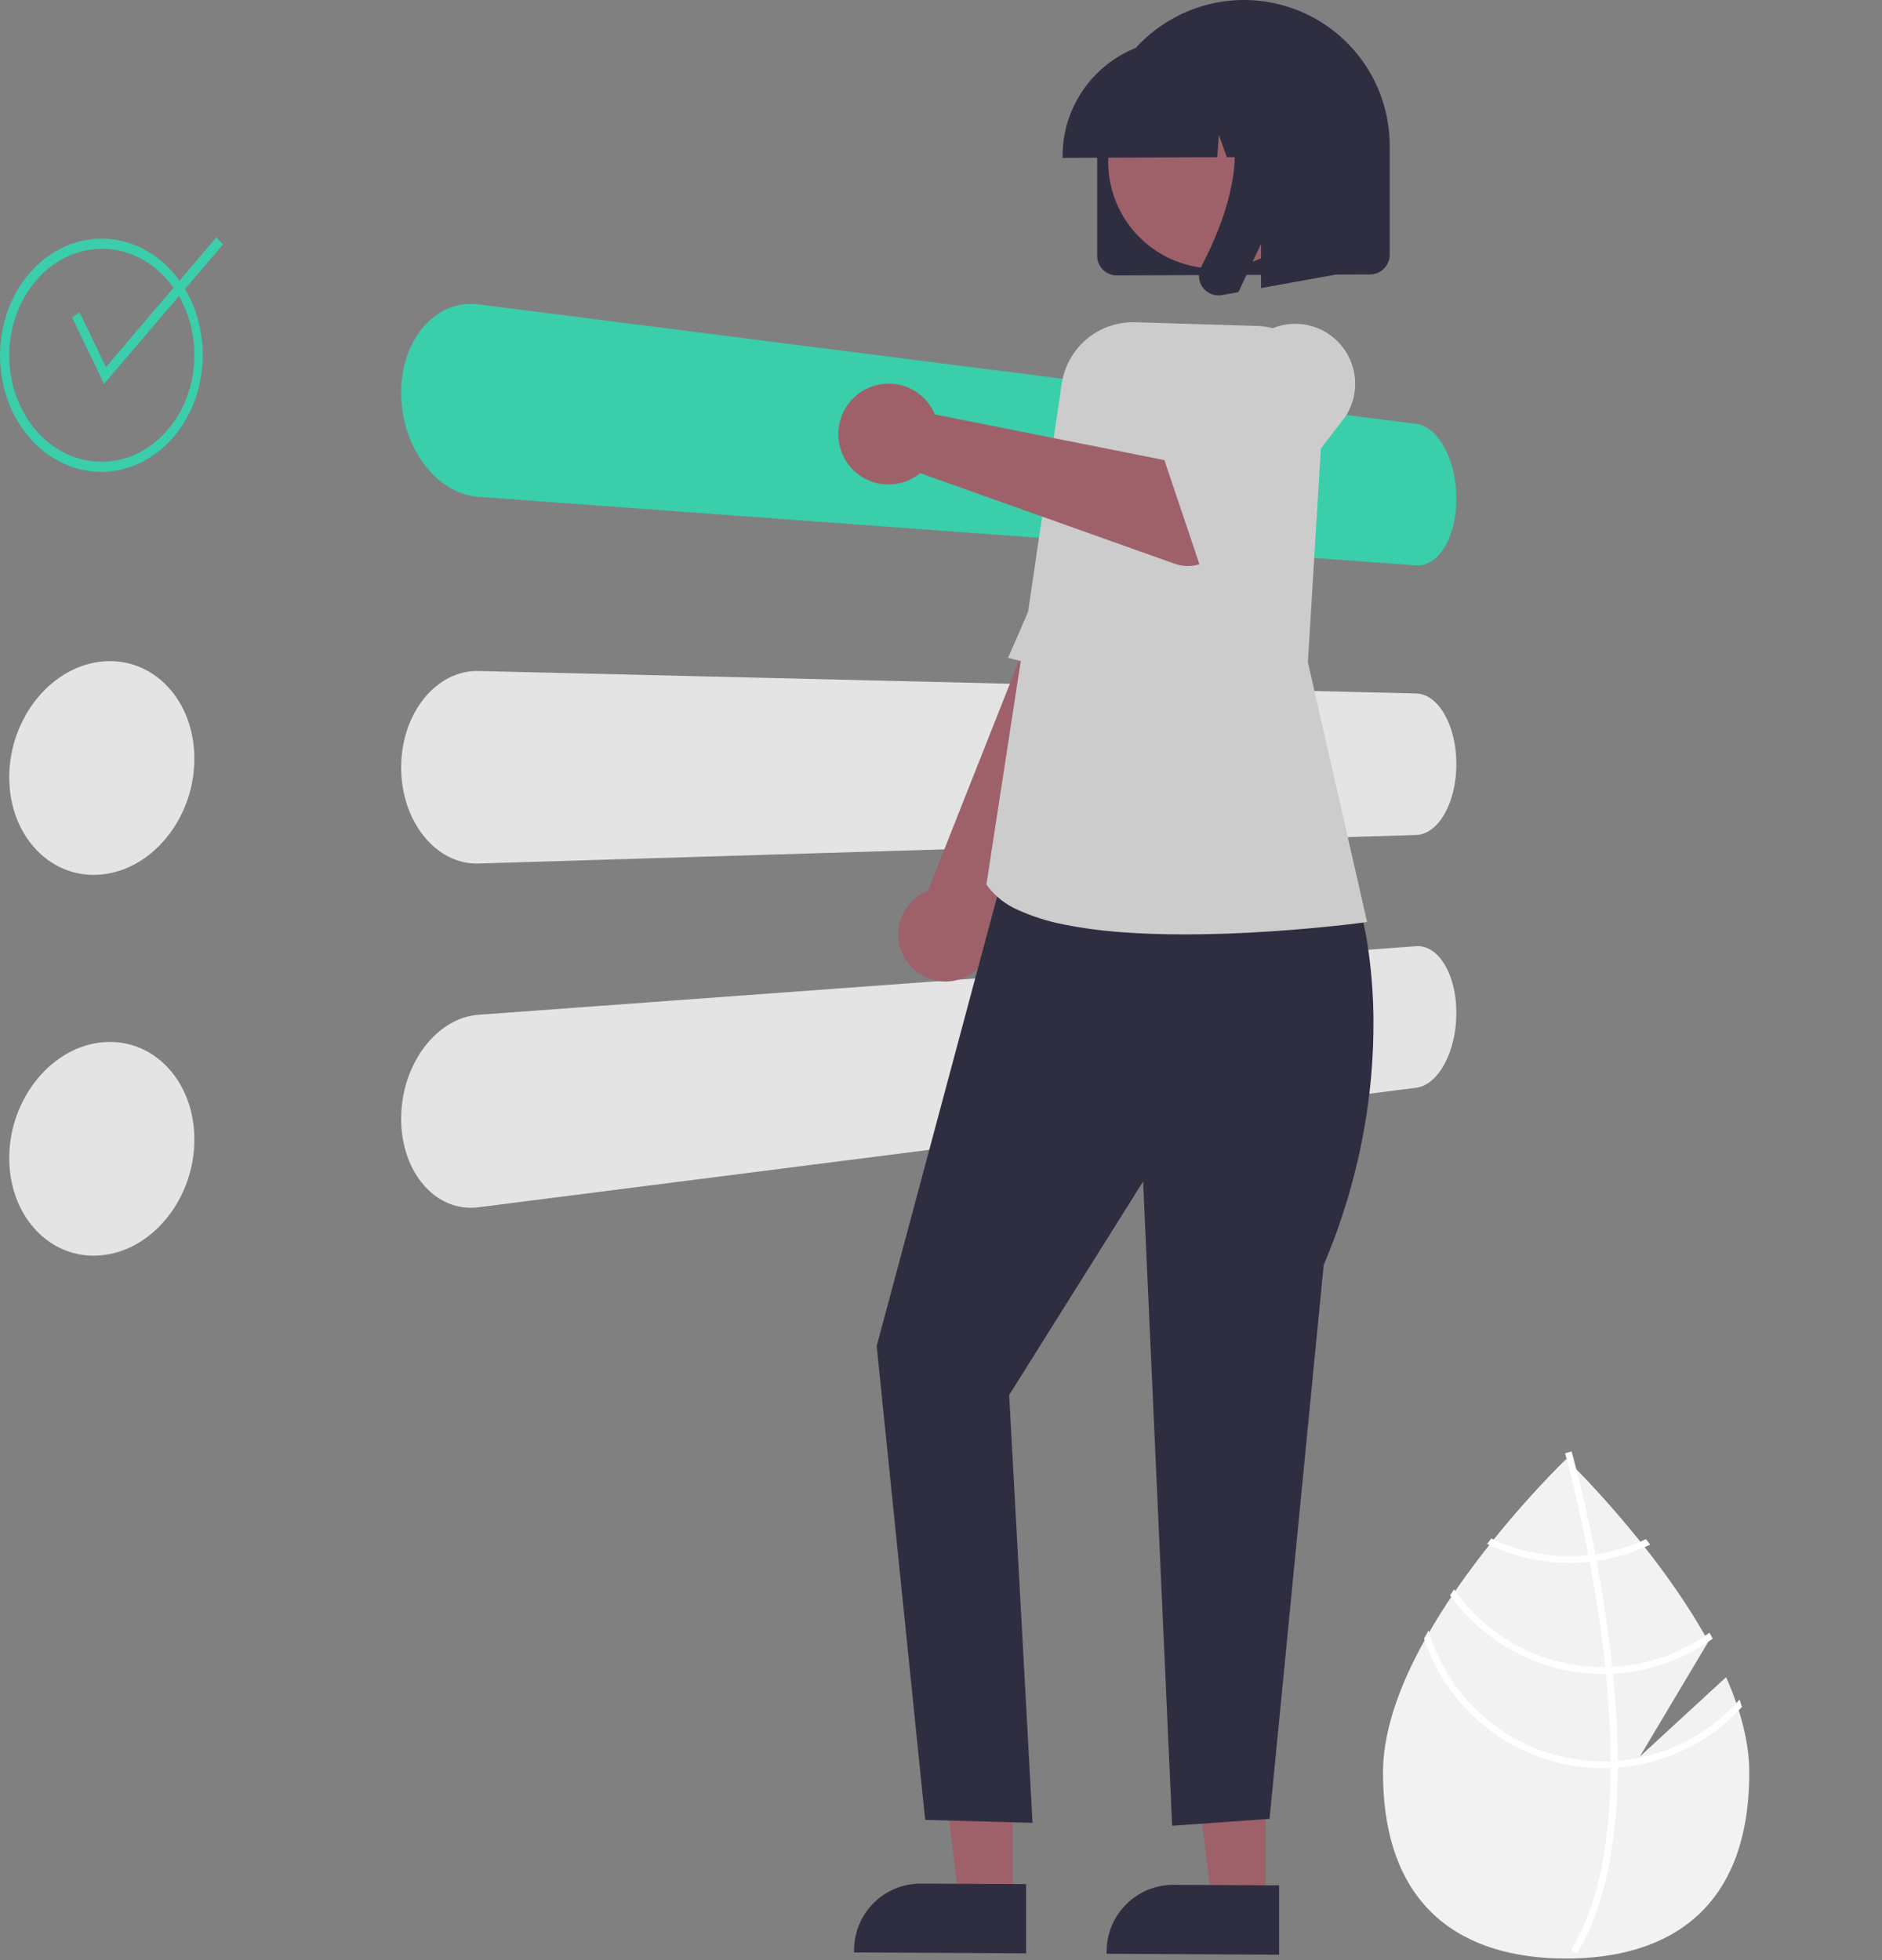 <svg width="335" height="349" viewBox="0 0 335 349" fill="none" xmlns="http://www.w3.org/2000/svg">
<rect x="0" y="0" width="335" height="349" fill="#808080" stroke="none"/>
<g clip-path="url(#clip0_225_739)">
<path d="M307.25 298.581L291.905 312.708L304.1 292.245C294.492 274.821 278.778 259.762 278.778 259.762C278.778 259.762 246.178 290.997 246.178 315.551C246.178 340.104 260.774 348.677 278.778 348.677C296.783 348.677 311.378 340.104 311.378 315.551C311.378 310.085 309.761 304.29 307.25 298.581Z" fill="#F2F2F2"/>
<path d="M287.958 313.473V314.683C287.887 328.751 285.514 339.727 280.859 347.456C280.793 347.57 280.721 347.678 280.655 347.792L280.134 347.474L279.637 347.163C284.801 338.817 286.628 327.02 286.694 314.749C286.7 314.354 286.706 313.952 286.7 313.551C286.682 308.356 286.365 303.102 285.856 297.997C285.82 297.602 285.778 297.2 285.736 296.799C285.029 290.065 284.01 283.63 282.968 278.04C282.896 277.644 282.818 277.249 282.74 276.859C280.937 267.405 279.098 260.557 278.678 259.041C278.63 258.855 278.6 258.753 278.594 258.729L279.164 258.568L279.17 258.562L279.745 258.4C279.751 258.424 279.853 258.765 280.02 259.4C280.661 261.773 282.327 268.214 283.962 276.71C284.034 277.093 284.112 277.489 284.184 277.884C285.035 282.419 285.868 287.488 286.527 292.809C286.694 294.145 286.844 295.463 286.976 296.763C287.024 297.164 287.066 297.566 287.102 297.961C287.653 303.479 287.938 308.65 287.958 313.473Z" fill="white"/>
<path d="M283.962 276.71C283.561 276.764 283.154 276.818 282.74 276.86C281.618 276.975 280.49 277.033 279.361 277.034C274.552 277.04 269.802 275.967 265.462 273.894C265.211 274.212 264.959 274.529 264.701 274.853C269.267 277.081 274.281 278.237 279.361 278.232C280.566 278.231 281.77 278.167 282.968 278.04C283.375 277.998 283.783 277.944 284.184 277.884C287.497 277.409 290.719 276.433 293.74 274.99C293.482 274.661 293.23 274.337 292.985 274.02C290.126 275.356 287.086 276.262 283.962 276.71Z" fill="white"/>
<path d="M286.976 296.763C286.562 296.787 286.149 296.799 285.736 296.799C285.61 296.805 285.478 296.805 285.352 296.805C280.141 296.805 275.007 295.545 270.388 293.132C265.768 290.719 261.801 287.224 258.824 282.947C258.585 283.3 258.345 283.654 258.111 284.013C261.214 288.342 265.304 291.868 270.041 294.301C274.778 296.734 280.027 298.003 285.352 298.003C285.52 298.003 285.688 298.003 285.856 297.997C286.275 297.991 286.688 297.979 287.102 297.961C293.498 297.634 299.665 295.47 304.865 291.73C304.673 291.377 304.481 291.023 304.284 290.67C299.23 294.342 293.215 296.459 286.976 296.763Z" fill="white"/>
<path d="M287.958 313.473C287.539 313.509 287.12 313.533 286.7 313.551C286.251 313.569 285.802 313.581 285.352 313.581C278.35 313.573 271.538 311.296 265.937 307.093C260.336 302.889 256.247 296.984 254.283 290.262C254.014 290.748 253.744 291.227 253.486 291.712C255.7 298.419 259.97 304.257 265.69 308.398C271.411 312.539 278.291 314.772 285.352 314.779C285.802 314.779 286.251 314.773 286.694 314.749C287.12 314.737 287.539 314.713 287.958 314.683C296.429 314.02 304.331 310.163 310.065 303.893C309.939 303.449 309.796 303.012 309.652 302.569C304.114 308.886 296.332 312.798 287.958 313.473Z" fill="white"/>
<path d="M252.068 75.461L85.167 54.181C84.717 54.123 84.264 54.094 83.811 54.093C83.364 54.092 82.918 54.12 82.475 54.177C82.032 54.234 81.594 54.32 81.163 54.434C80.727 54.55 80.298 54.695 79.881 54.867C79.472 55.035 79.073 55.227 78.687 55.444C78.296 55.661 77.918 55.902 77.556 56.165C77.185 56.434 76.829 56.724 76.491 57.034C76.142 57.352 75.811 57.69 75.498 58.044C75.176 58.408 74.874 58.789 74.592 59.185C74.307 59.585 74.039 60.002 73.789 60.434C73.539 60.869 73.307 61.32 73.093 61.789C72.879 62.258 72.684 62.742 72.507 63.243C72.325 63.76 72.165 64.289 72.027 64.829C71.89 65.37 71.775 65.92 71.683 66.479C71.592 67.038 71.523 67.606 71.475 68.183C71.427 68.76 71.403 69.343 71.403 69.934C71.405 70.525 71.429 71.113 71.475 71.7C71.521 72.286 71.59 72.868 71.683 73.445C71.776 74.025 71.891 74.598 72.029 75.166C72.166 75.734 72.326 76.295 72.509 76.85C72.685 77.386 72.881 77.91 73.094 78.422C73.308 78.934 73.54 79.432 73.79 79.916C74.04 80.4 74.308 80.87 74.593 81.327C74.878 81.785 75.18 82.226 75.499 82.649C75.818 83.073 76.149 83.477 76.493 83.862C76.836 84.244 77.191 84.605 77.557 84.944C77.924 85.282 78.301 85.599 78.689 85.893C79.072 86.185 79.471 86.456 79.882 86.707C80.296 86.96 80.725 87.189 81.164 87.394C81.591 87.593 82.029 87.767 82.476 87.914C82.914 88.059 83.36 88.177 83.812 88.267C84.26 88.356 84.713 88.418 85.168 88.451L252.07 100.66C252.555 100.696 253.043 100.647 253.512 100.516C253.751 100.45 253.984 100.364 254.208 100.259C254.443 100.15 254.668 100.024 254.884 99.881C255.102 99.736 255.311 99.577 255.508 99.405C255.716 99.224 255.912 99.031 256.097 98.828C256.292 98.612 256.476 98.387 256.647 98.153C256.824 97.911 256.995 97.654 257.158 97.381C257.322 97.108 257.476 96.823 257.622 96.526C257.768 96.23 257.904 95.921 258.031 95.602C258.158 95.282 258.276 94.952 258.384 94.611C258.493 94.269 258.591 93.918 258.68 93.556C258.774 93.182 258.855 92.801 258.922 92.414C258.99 92.026 259.048 91.633 259.096 91.234C259.143 90.835 259.178 90.43 259.201 90.021C259.224 89.611 259.235 89.197 259.235 88.778C259.234 88.36 259.222 87.944 259.201 87.529C259.179 87.115 259.144 86.703 259.096 86.295C259.049 85.887 258.992 85.482 258.922 85.081C258.853 84.679 258.772 84.282 258.68 83.889C258.591 83.509 258.493 83.138 258.384 82.775C258.277 82.418 258.159 82.065 258.031 81.718C257.903 81.371 257.766 81.034 257.622 80.709C257.477 80.383 257.322 80.067 257.158 79.761C256.994 79.455 256.824 79.163 256.647 78.887C256.47 78.61 256.287 78.348 256.097 78.101C255.907 77.853 255.711 77.621 255.508 77.405C255.311 77.194 255.103 76.993 254.884 76.804C254.67 76.618 254.444 76.447 254.208 76.29C253.986 76.141 253.753 76.009 253.512 75.893C253.282 75.782 253.043 75.69 252.798 75.616C252.56 75.544 252.316 75.493 252.068 75.461" fill="#3ACEAA"/>
<path d="M252.068 123.456L85.167 119.458C84.261 119.436 83.357 119.528 82.475 119.733C82.03 119.837 81.592 119.968 81.163 120.126C80.725 120.288 80.296 120.476 79.881 120.689C79.47 120.899 79.072 121.132 78.687 121.387C78.295 121.646 77.918 121.927 77.556 122.227C77.184 122.535 76.829 122.862 76.491 123.207C76.147 123.557 75.816 123.929 75.498 124.323C75.179 124.718 74.877 125.13 74.592 125.558C74.307 125.987 74.039 126.431 73.789 126.891C73.539 127.351 73.307 127.827 73.093 128.318C72.879 128.809 72.684 129.313 72.507 129.832C72.325 130.369 72.165 130.915 72.027 131.469C71.89 132.024 71.775 132.585 71.683 133.154C71.592 133.723 71.523 134.298 71.475 134.88C71.427 135.462 71.403 136.048 71.403 136.639C71.405 137.23 71.429 137.816 71.475 138.397C71.521 138.979 71.59 139.554 71.683 140.122C71.776 140.687 71.891 141.247 72.029 141.8C72.166 142.354 72.326 142.898 72.509 143.434C72.685 143.955 72.881 144.46 73.094 144.949C73.308 145.438 73.54 145.913 73.79 146.371C74.04 146.83 74.308 147.272 74.593 147.699C74.878 148.124 75.18 148.533 75.499 148.925C75.818 149.317 76.149 149.687 76.493 150.035C76.831 150.377 77.186 150.702 77.557 151.008C77.919 151.306 78.297 151.584 78.689 151.841C79.073 152.093 79.472 152.324 79.882 152.531C80.298 152.742 80.726 152.927 81.164 153.086C81.593 153.241 82.031 153.369 82.476 153.47C82.917 153.57 83.363 153.643 83.812 153.687C84.263 153.73 84.716 153.744 85.168 153.731L252.068 148.652C252.314 148.645 252.558 148.617 252.798 148.568C253.041 148.519 253.28 148.449 253.512 148.361C253.752 148.269 253.985 148.159 254.208 148.032C254.443 147.898 254.669 147.748 254.884 147.584C255.102 147.416 255.311 147.235 255.508 147.043C255.716 146.841 255.912 146.628 256.097 146.405C256.286 146.178 256.47 145.934 256.647 145.673C256.824 145.412 256.995 145.137 257.158 144.849C257.322 144.558 257.476 144.257 257.622 143.946C257.768 143.634 257.904 143.312 258.031 142.979C258.158 142.641 258.276 142.297 258.384 141.947C258.493 141.597 258.591 141.237 258.68 140.865C258.774 140.486 258.855 140.098 258.922 139.704C258.99 139.309 259.048 138.91 259.096 138.506C259.143 138.1 259.178 137.692 259.201 137.28C259.224 136.868 259.235 136.452 259.235 136.033C259.234 135.618 259.222 135.204 259.201 134.79C259.179 134.376 259.144 133.967 259.096 133.564C259.05 133.159 258.992 132.76 258.922 132.367C258.853 131.975 258.772 131.586 258.68 131.201C258.591 130.83 258.492 130.468 258.384 130.116C258.275 129.765 258.158 129.423 258.031 129.091C257.905 128.759 257.768 128.438 257.623 128.127C257.477 127.816 257.323 127.516 257.159 127.227C256.995 126.938 256.825 126.664 256.648 126.405C256.471 126.146 256.287 125.903 256.098 125.676C255.913 125.454 255.716 125.243 255.509 125.042C255.312 124.851 255.103 124.672 254.885 124.505C254.67 124.342 254.444 124.194 254.209 124.061C253.985 123.936 253.752 123.828 253.512 123.738C253.28 123.651 253.041 123.583 252.798 123.535C252.558 123.488 252.313 123.462 252.068 123.456Z" fill="#E4E4E4"/>
<path d="M252.068 168.451L85.167 180.658C84.712 180.691 84.259 180.753 83.811 180.842C83.359 180.932 82.913 181.05 82.475 181.195C82.028 181.342 81.59 181.516 81.163 181.715C80.723 181.92 80.295 182.149 79.881 182.402C79.469 182.653 79.071 182.924 78.687 183.215C78.299 183.512 77.921 183.829 77.556 184.165C77.19 184.503 76.835 184.864 76.491 185.247C76.147 185.63 75.816 186.034 75.498 186.459C75.179 186.886 74.877 187.327 74.592 187.784C74.307 188.24 74.039 188.71 73.789 189.194C73.539 189.679 73.307 190.177 73.093 190.689C72.879 191.2 72.684 191.724 72.507 192.26C72.325 192.814 72.165 193.375 72.027 193.944C71.89 194.513 71.775 195.086 71.683 195.663C71.592 196.241 71.523 196.823 71.475 197.409C71.427 197.995 71.403 198.584 71.403 199.174C71.405 199.765 71.429 200.349 71.475 200.926C71.521 201.503 71.59 202.071 71.683 202.631C71.776 203.191 71.891 203.741 72.029 204.281C72.166 204.82 72.326 205.349 72.509 205.867C72.685 206.368 72.881 206.853 73.094 207.321C73.308 207.79 73.54 208.242 73.79 208.676C74.04 209.11 74.308 209.527 74.593 209.926C74.875 210.321 75.178 210.702 75.499 211.067C75.812 211.421 76.144 211.758 76.493 212.076C76.831 212.386 77.186 212.676 77.557 212.945C77.92 213.208 78.298 213.449 78.689 213.667C79.074 213.883 79.473 214.076 79.882 214.244C80.3 214.415 80.728 214.56 81.164 214.676C81.596 214.79 82.034 214.876 82.476 214.933C82.919 214.99 83.366 215.018 83.812 215.017C84.266 215.016 84.719 214.987 85.168 214.929L252.068 193.654C252.316 193.623 252.56 193.571 252.798 193.499C253.043 193.425 253.282 193.333 253.512 193.222C253.753 193.107 253.986 192.974 254.208 192.826C254.444 192.668 254.67 192.497 254.884 192.311C255.103 192.122 255.311 191.921 255.508 191.71C255.708 191.493 255.904 191.262 256.097 191.015C256.286 190.767 256.47 190.505 256.647 190.228C256.824 189.952 256.995 189.66 257.158 189.354C257.322 189.05 257.476 188.735 257.622 188.407C257.768 188.079 257.904 187.742 258.031 187.397C258.158 187.05 258.276 186.696 258.384 186.333C258.493 185.971 258.591 185.599 258.68 185.22C258.774 184.826 258.855 184.429 258.922 184.027C258.99 183.626 259.048 183.221 259.096 182.813C259.143 182.405 259.178 181.993 259.201 181.579C259.224 181.165 259.235 180.748 259.235 180.329C259.233 179.913 259.222 179.5 259.2 179.09C259.178 178.68 259.143 178.276 259.095 177.877C259.049 177.476 258.992 177.082 258.922 176.695C258.853 176.307 258.772 175.927 258.68 175.552C258.591 175.19 258.492 174.839 258.384 174.498C258.278 174.157 258.16 173.827 258.032 173.507C257.903 173.187 257.767 172.879 257.623 172.582C257.476 172.288 257.321 172.004 257.157 171.73C256.993 171.456 256.823 171.199 256.646 170.958C256.474 170.724 256.29 170.498 256.095 170.283C255.911 170.08 255.714 169.887 255.507 169.706C255.309 169.534 255.101 169.375 254.882 169.23C254.667 169.087 254.441 168.961 254.207 168.852C253.982 168.747 253.749 168.661 253.511 168.595C253.042 168.464 252.554 168.415 252.068 168.451" fill="#E4E4E4"/>
<path d="M161.098 170.687C162.155 172.445 163.821 173.754 165.779 174.364C167.738 174.975 169.852 174.845 171.721 173.999C173.59 173.154 175.083 171.651 175.917 169.777C176.752 167.903 176.869 165.788 176.247 163.833L208.594 97.373L193.111 87.986L165.175 158.58C165.068 158.622 164.963 158.665 164.86 158.711C164.756 158.756 164.653 158.804 164.55 158.853C164.447 158.903 164.345 158.955 164.244 159.01C164.143 159.064 164.042 159.122 163.943 159.182C162.04 160.33 160.672 162.188 160.138 164.345C159.604 166.502 159.949 168.783 161.097 170.686L161.098 170.687Z" fill="#9E616A"/>
<path d="M202.419 123.001L179.44 117.11C179.44 117.11 180.19 115.414 181.409 112.604C182.629 109.794 184.333 105.876 186.249 101.427C188.166 96.978 190.292 92.007 192.369 87.094C194.446 82.18 196.466 77.325 198.167 73.117C199.868 68.909 201.801 66.389 203.743 64.977C205.351 63.755 207.376 63.216 209.378 63.478C210.934 63.71 212.421 64.276 213.738 65.138C214.361 65.526 214.947 65.971 215.488 66.467L220.816 76.157L202.419 123.001Z" fill="#CCCCCC"/>
<path d="M18.513 117.738C17.957 117.779 17.403 117.851 16.855 117.954C16.303 118.057 15.757 118.191 15.22 118.355C14.674 118.521 14.139 118.717 13.614 118.942C13.078 119.172 12.554 119.429 12.044 119.714C11.546 119.994 11.059 120.299 10.583 120.628C10.107 120.958 9.644 121.311 9.196 121.69C8.748 122.067 8.313 122.47 7.891 122.897C7.47 123.325 7.063 123.775 6.673 124.249C6.282 124.723 5.911 125.215 5.561 125.723C5.211 126.231 4.883 126.755 4.576 127.294C4.272 127.834 3.988 128.388 3.724 128.957C3.459 129.527 3.219 130.109 3.002 130.705C2.777 131.323 2.58 131.947 2.41 132.578C2.241 133.209 2.1 133.845 1.987 134.486C1.874 135.128 1.789 135.773 1.732 136.423C1.675 137.074 1.647 137.726 1.647 138.382C1.647 139.037 1.675 139.684 1.732 140.322C1.789 140.961 1.874 141.59 1.987 142.208C2.1 142.827 2.241 143.435 2.41 144.032C2.58 144.628 2.776 145.213 3 145.785C3.219 146.337 3.459 146.872 3.721 147.388C3.981 147.899 4.266 148.397 4.575 148.88C4.88 149.353 5.209 149.81 5.56 150.25C5.909 150.687 6.28 151.105 6.672 151.503C7.058 151.894 7.465 152.263 7.891 152.61C8.308 152.95 8.744 153.266 9.197 153.557C10.089 154.132 11.045 154.603 12.045 154.959C13.07 155.326 14.136 155.568 15.218 155.681C15.761 155.737 16.307 155.761 16.853 155.753C17.408 155.745 17.962 155.706 18.512 155.635C19.067 155.565 19.618 155.463 20.162 155.332C20.707 155.2 21.245 155.038 21.774 154.848C22.308 154.655 22.831 154.434 23.342 154.186C23.863 153.934 24.37 153.655 24.862 153.351C25.342 153.052 25.808 152.731 26.263 152.389C26.717 152.047 27.157 151.682 27.583 151.294C28.009 150.907 28.421 150.498 28.817 150.068C29.214 149.638 29.595 149.187 29.961 148.715C30.329 148.244 30.676 147.758 31.001 147.258C31.326 146.758 31.63 146.244 31.914 145.718C32.198 145.191 32.46 144.653 32.701 144.102C32.943 143.551 33.163 142.988 33.361 142.414C33.567 141.82 33.747 141.22 33.901 140.616C34.056 140.012 34.185 139.403 34.288 138.79C34.391 138.176 34.468 137.56 34.52 136.94C34.572 136.32 34.598 135.698 34.598 135.073C34.598 134.448 34.572 133.83 34.52 133.221C34.469 132.611 34.391 132.01 34.288 131.418C34.185 130.826 34.056 130.243 33.901 129.669C33.747 129.095 33.567 128.532 33.361 127.98C33.162 127.445 32.942 126.926 32.701 126.424C32.458 125.923 32.194 125.437 31.91 124.966C31.349 124.034 30.696 123.161 29.961 122.36C29.6 121.966 29.22 121.59 28.82 121.235C28.427 120.887 28.015 120.561 27.586 120.257C27.162 119.956 26.721 119.679 26.266 119.427C25.811 119.175 25.342 118.948 24.862 118.749C23.871 118.336 22.835 118.042 21.774 117.872C21.241 117.787 20.703 117.734 20.163 117.712C19.613 117.689 19.062 117.698 18.513 117.739" fill="#E4E4E4"/>
<path d="M18.513 185.532C17.957 185.573 17.403 185.645 16.855 185.748C16.303 185.851 15.757 185.985 15.22 186.149C14.674 186.315 14.139 186.511 13.614 186.736C13.078 186.966 12.554 187.223 12.044 187.508C11.546 187.788 11.059 188.093 10.583 188.422C10.107 188.751 9.644 189.105 9.196 189.484C8.748 189.861 8.313 190.264 7.891 190.691C7.47 191.119 7.063 191.569 6.673 192.043C6.282 192.517 5.911 193.009 5.561 193.517C5.211 194.025 4.883 194.549 4.576 195.088C4.272 195.628 3.988 196.182 3.724 196.751C3.459 197.321 3.219 197.903 3.002 198.499C2.777 199.117 2.58 199.741 2.41 200.372C2.241 201.003 2.1 201.639 1.987 202.28C1.874 202.922 1.789 203.567 1.732 204.217C1.675 204.867 1.647 205.52 1.647 206.176C1.647 206.831 1.675 207.478 1.732 208.116C1.789 208.755 1.874 209.383 1.987 210.002C2.1 210.621 2.241 211.229 2.41 211.826C2.58 212.422 2.776 213.007 3 213.579C3.219 214.131 3.459 214.666 3.721 215.182C3.981 215.693 4.266 216.191 4.575 216.674C4.88 217.147 5.209 217.604 5.56 218.044C5.909 218.481 6.28 218.899 6.672 219.297C7.058 219.688 7.465 220.057 7.891 220.404C8.308 220.744 8.744 221.06 9.197 221.351C10.089 221.926 11.045 222.396 12.045 222.753C13.07 223.12 14.136 223.362 15.218 223.475C15.761 223.531 16.307 223.555 16.853 223.547C17.408 223.539 17.962 223.5 18.512 223.429C19.067 223.358 19.618 223.257 20.162 223.126C20.707 222.994 21.245 222.832 21.774 222.642C22.308 222.449 22.831 222.228 23.342 221.98C23.863 221.728 24.37 221.449 24.862 221.145C25.342 220.846 25.808 220.525 26.263 220.183C26.717 219.841 27.157 219.476 27.583 219.088C28.009 218.701 28.421 218.292 28.817 217.862C29.214 217.432 29.595 216.981 29.961 216.509C30.329 216.037 30.676 215.552 31.001 215.052C31.326 214.552 31.63 214.038 31.914 213.512C32.198 212.985 32.46 212.447 32.701 211.896C32.943 211.345 33.163 210.782 33.361 210.208C33.567 209.614 33.747 209.014 33.901 208.41C34.056 207.805 34.185 207.197 34.288 206.584C34.391 205.97 34.468 205.354 34.52 204.734C34.572 204.114 34.598 203.492 34.598 202.867C34.598 202.242 34.572 201.624 34.52 201.015C34.469 200.405 34.391 199.804 34.288 199.211C34.185 198.62 34.056 198.037 33.901 197.463C33.747 196.889 33.567 196.326 33.361 195.773C33.162 195.239 32.942 194.72 32.701 194.218C32.458 193.717 32.194 193.231 31.91 192.759C31.349 191.828 30.696 190.955 29.961 190.154C29.6 189.759 29.22 189.384 28.82 189.029C28.427 188.681 28.015 188.354 27.586 188.051C27.162 187.75 26.721 187.473 26.266 187.221C25.811 186.969 25.342 186.742 24.862 186.543C23.871 186.13 22.835 185.836 21.774 185.666C21.241 185.581 20.703 185.528 20.163 185.506C19.613 185.483 19.062 185.492 18.513 185.533" fill="#E4E4E4"/>
<path d="M18.516 44.294C17.963 44.281 17.409 44.299 16.858 44.349C16.308 44.398 15.762 44.479 15.223 44.591C14.68 44.704 14.144 44.849 13.617 45.024C13.083 45.2 12.559 45.407 12.047 45.643C11.547 45.874 11.059 46.13 10.586 46.413C10.108 46.697 9.645 47.007 9.199 47.34C8.746 47.678 8.31 48.039 7.893 48.422C7.47 48.811 7.063 49.223 6.673 49.659C6.282 50.095 5.911 50.55 5.561 51.025C5.211 51.499 4.883 51.991 4.576 52.5C4.271 53.016 3.986 53.545 3.722 54.086C3.457 54.628 3.217 55.187 3 55.764C2.776 56.359 2.58 56.963 2.41 57.578C2.241 58.192 2.1 58.815 1.987 59.445C1.874 60.077 1.789 60.715 1.732 61.358C1.675 62.001 1.647 62.65 1.647 63.305C1.647 63.959 1.675 64.608 1.732 65.252C1.789 65.896 1.874 66.533 1.987 67.163C2.1 67.793 2.241 68.414 2.41 69.027C2.58 69.64 2.776 70.243 3 70.837C3.219 71.411 3.459 71.969 3.722 72.51C3.986 73.05 4.272 73.574 4.578 74.082C4.885 74.59 5.213 75.079 5.563 75.551C5.913 76.024 6.283 76.477 6.675 76.91C7.066 77.343 7.472 77.751 7.893 78.136C8.308 78.517 8.741 78.877 9.192 79.213C9.638 79.543 10.101 79.85 10.579 80.132C11.053 80.411 11.54 80.664 12.041 80.892C12.552 81.124 13.076 81.328 13.611 81.501C14.662 81.841 15.75 82.059 16.851 82.15C17.954 82.242 19.064 82.208 20.159 82.05C20.702 81.972 21.24 81.862 21.771 81.723C22.303 81.582 22.826 81.412 23.339 81.213C23.858 81.012 24.366 80.783 24.86 80.526C25.341 80.276 25.809 80.001 26.263 79.703C26.719 79.403 27.16 79.08 27.583 78.736C28.009 78.39 28.421 78.021 28.817 77.63C29.214 77.238 29.595 76.824 29.961 76.388C30.329 75.951 30.676 75.499 31.001 75.03C31.326 74.562 31.63 74.078 31.914 73.579C32.199 73.08 32.461 72.567 32.702 72.04C32.942 71.512 33.162 70.972 33.361 70.419C33.567 69.845 33.747 69.263 33.901 68.674C34.056 68.084 34.185 67.488 34.288 66.885C34.391 66.28 34.468 65.669 34.52 65.055C34.572 64.44 34.598 63.82 34.598 63.195C34.598 62.57 34.572 61.95 34.52 61.335C34.469 60.72 34.391 60.112 34.288 59.51C34.185 58.907 34.056 58.312 33.901 57.723C33.747 57.134 33.567 56.553 33.361 55.98C33.162 55.427 32.942 54.887 32.702 54.361C32.461 53.835 32.197 53.323 31.91 52.824C31.627 52.33 31.322 51.849 30.997 51.382C30.672 50.914 30.327 50.464 29.961 50.032C29.598 49.599 29.217 49.188 28.82 48.799C28.423 48.41 28.012 48.044 27.586 47.701C27.163 47.358 26.722 47.038 26.267 46.74C25.813 46.445 25.345 46.173 24.863 45.926C24.369 45.672 23.862 45.446 23.343 45.248C22.83 45.052 22.306 44.886 21.774 44.749C21.244 44.612 20.706 44.507 20.163 44.431C19.616 44.356 19.065 44.312 18.513 44.299L18.516 44.294ZM18.513 42.494C20.935 42.561 23.311 43.176 25.462 44.293C27.599 45.41 29.493 46.941 31.035 48.795C32.647 50.728 33.902 52.932 34.742 55.304C36.541 60.41 36.541 65.978 34.742 71.084C33.901 73.463 32.646 75.675 31.035 77.617C29.493 79.48 27.599 81.021 25.461 82.153C23.313 83.283 20.938 83.914 18.512 83.997C16.071 84.077 13.645 83.593 11.421 82.583C9.177 81.555 7.169 80.074 5.523 78.233C3.775 76.284 2.408 74.025 1.49 71.574C-0.497 66.236 -0.497 60.362 1.49 55.024C2.409 52.565 3.776 50.298 5.523 48.338C7.168 46.487 9.176 44.994 11.421 43.95C13.643 42.926 16.071 42.427 18.516 42.491L18.513 42.494Z" fill="#3ACEAA"/>
<path d="M18.515 68.346L12.834 56.511L14.183 55.633L18.862 65.356L38.508 42.262L39.697 43.529L18.515 68.346Z" fill="#3ACEAA"/>
<path d="M225.255 302.004L211.192 301.949L215.727 338.697L225.255 338.744V302.004Z" fill="#9E616A"/>
<path d="M227.684 347.991L196.979 347.829V347.441C196.978 346.653 197.055 345.866 197.208 345.093C197.51 343.568 198.112 342.118 198.978 340.827C199.859 339.519 200.987 338.396 202.299 337.523C203.594 336.662 205.047 336.066 206.574 335.771C207.348 335.622 208.134 335.55 208.923 335.554L227.684 335.647V347.991Z" fill="#2F2E41"/>
<path d="M180.227 301.829L166.205 301.774L170.725 338.473L180.227 338.52V301.829Z" fill="#9E616A"/>
<path d="M182.651 347.753L152.026 347.592V347.204C152.026 346.417 152.102 345.632 152.255 344.86C152.556 343.337 153.156 341.889 154.021 340.6C154.898 339.293 156.024 338.171 157.333 337.298C158.625 336.439 160.074 335.845 161.597 335.551C162.369 335.402 163.154 335.329 163.94 335.334L182.651 335.426V347.753Z" fill="#2F2E41"/>
<path d="M179.632 151.63L156.052 239.635L164.683 323.993L183.794 324.52L179.633 248.349L203.474 210.337L208.644 325.039L225.98 323.813L235.623 225.192C238.898 217.492 241.3 209.448 242.784 201.213C243.95 194.748 244.517 188.19 244.478 181.621C244.458 177.198 244.119 172.783 243.461 168.41C243.226 166.78 242.908 165.164 242.509 163.566L235.478 156.439L179.632 151.63Z" fill="#2F2E41"/>
<path d="M210.873 166.349C206.908 166.349 203.187 166.222 199.813 165.971C196.367 165.734 192.938 165.283 189.548 164.619C186.661 164.08 183.85 163.195 181.175 161.983C179.022 161.053 177.15 159.575 175.745 157.697L175.584 157.463L182.029 115.515L188.98 68.35C189.437 65.229 191.026 62.385 193.444 60.359C195.863 58.334 198.941 57.269 202.094 57.366L223.861 58.033C225.493 58.083 227.099 58.46 228.583 59.142C230.066 59.825 231.398 60.798 232.499 62.004C233.6 63.211 234.447 64.626 234.991 66.166C235.534 67.706 235.763 69.339 235.664 70.969L232.807 117.876L243.347 164.144L242.6 164.248C242.3 164.288 241.143 164.441 239.331 164.645C236.963 164.911 234.545 165.151 232.144 165.358C228.747 165.651 225.423 165.881 222.264 166.043C218.258 166.247 214.419 166.346 210.873 166.349Z" fill="#CCCCCC"/>
<path d="M198.795 49.031C198.789 49.031 198.783 49.031 198.777 49.031C198.321 49.031 197.868 48.94 197.447 48.765C197.025 48.59 196.642 48.334 196.319 48.011C195.996 47.688 195.74 47.304 195.566 46.882C195.391 46.46 195.302 46.008 195.302 45.551V26.143C195.299 22.666 195.994 19.224 197.348 16.021C199.998 9.771 204.958 4.784 211.194 2.101C215.138 0.41 219.44 -0.278 223.715 0.101C227.989 0.48 232.103 1.914 235.688 4.273C239.273 6.632 242.217 9.844 244.256 13.62C246.295 17.396 247.366 21.619 247.373 25.911V45.348C247.373 45.816 247.28 46.279 247.097 46.71C246.74 47.55 246.072 48.22 245.232 48.579C244.802 48.763 244.338 48.859 243.87 48.86L198.792 49.031H198.795Z" fill="#2F2E41"/>
<path d="M233.093 19.487C234.909 22.803 235.701 26.584 235.37 30.351C235.039 34.117 233.598 37.702 231.232 40.65C228.865 43.599 225.677 45.78 222.071 46.918C218.466 48.056 214.603 48.1 210.973 47.044C208.569 46.353 206.326 45.192 204.373 43.628C202.421 42.064 200.799 40.128 199.6 37.933C197.789 34.617 196.999 30.84 197.331 27.077C197.664 23.313 199.103 19.733 201.467 16.786C203.831 13.839 207.015 11.659 210.616 10.519C214.218 9.379 218.076 9.332 221.705 10.382C224.112 11.07 226.357 12.23 228.312 13.793C230.267 15.356 231.892 17.291 233.093 19.488V19.487Z" fill="#9E616A"/>
<path d="M189.147 27.723C189.144 24.973 189.695 22.25 190.765 19.717C192.861 14.775 196.783 10.832 201.715 8.711C204.245 7.627 206.967 7.063 209.719 7.053L213.604 7.033C213.647 7.033 213.691 7.033 213.735 7.033C216.424 7.034 219.087 7.566 221.571 8.597C224.056 9.628 226.312 11.138 228.213 13.041C230.114 14.944 231.621 17.203 232.649 19.689C233.676 22.174 234.205 24.838 234.203 27.528V27.917L225.986 27.95L223.184 20.122L222.624 27.965L218.38 27.984L216.967 24.034L216.684 27.989L189.15 28.112L189.147 27.723Z" fill="#2F2E41"/>
<path d="M156.067 68.551C154.803 68.86 153.62 69.439 152.601 70.249C151.805 70.879 151.124 71.643 150.589 72.506C149.533 74.214 149.068 76.222 149.265 78.22C149.364 79.23 149.638 80.214 150.074 81.13C150.611 82.272 151.385 83.286 152.343 84.107C153.302 84.927 154.423 85.535 155.634 85.89C156.844 86.245 158.116 86.339 159.366 86.166C160.616 85.994 161.815 85.558 162.883 84.887C162.962 84.837 163.04 84.785 163.117 84.733C163.195 84.68 163.27 84.627 163.345 84.572C163.42 84.518 163.494 84.462 163.566 84.406C163.638 84.35 163.71 84.292 163.781 84.234L209.123 100.373C210.518 100.869 212.036 100.899 213.45 100.457C214.863 100.016 216.095 99.127 216.96 97.925L227.709 83.041L214.713 74.288L207.893 82.037L166.398 73.782C166.353 73.674 166.306 73.567 166.257 73.461C166.209 73.354 166.158 73.248 166.105 73.143C166.052 73.037 165.996 72.933 165.94 72.829C165.883 72.725 165.823 72.621 165.759 72.519C164.769 70.919 163.298 69.674 161.557 68.961C159.816 68.248 157.895 68.105 156.067 68.551Z" fill="#9E616A"/>
<path d="M208.624 77.15C209.981 75.457 211.877 73.26 213.804 71.08C215.731 68.9 217.686 66.739 219.161 65.123C220.636 63.506 221.628 62.435 221.628 62.435C222.989 60.377 225.021 58.853 227.379 58.123C229.736 57.392 232.273 57.501 234.56 58.429C236.847 59.358 238.741 61.049 239.922 63.217C241.103 65.384 241.497 67.893 241.038 70.318C240.776 71.714 240.234 73.042 239.444 74.223C239.444 74.223 237.965 76.159 235.732 79.049C233.5 81.938 230.512 85.784 227.499 89.608C224.485 93.432 221.442 97.237 219.096 100.045C216.75 102.853 215.099 104.667 214.866 104.511L206.683 80.183C206.45 80.028 207.268 78.843 208.624 77.15Z" fill="#CCCCCC"/>
<path d="M213.482 48.419C213.353 49.047 213.403 49.698 213.626 50.298C213.738 50.605 213.892 50.896 214.085 51.16C214.249 51.385 214.44 51.59 214.653 51.771C215.283 52.304 216.083 52.595 216.909 52.591C216.96 52.59 217.012 52.589 217.063 52.587C217.115 52.584 217.166 52.581 217.217 52.576C217.269 52.572 217.321 52.566 217.372 52.559C217.424 52.551 217.476 52.543 217.527 52.534L220.444 52.004L224.461 43.422V51.283L237.72 48.895V15.536L215.492 15.642L216.041 16.281C217.865 18.422 219.063 21.026 219.503 23.804C219.934 26.619 219.88 29.486 219.343 32.282C218.821 35.111 218.028 37.884 216.976 40.562C216.056 42.934 215.001 45.251 213.814 47.502C213.661 47.791 213.549 48.1 213.482 48.419Z" fill="#2F2E41"/>
</g>
<defs>
<clipPath id="clip0_225_739">
<rect width="335" height="349" fill="white"/>
</clipPath>
</defs>
</svg>
